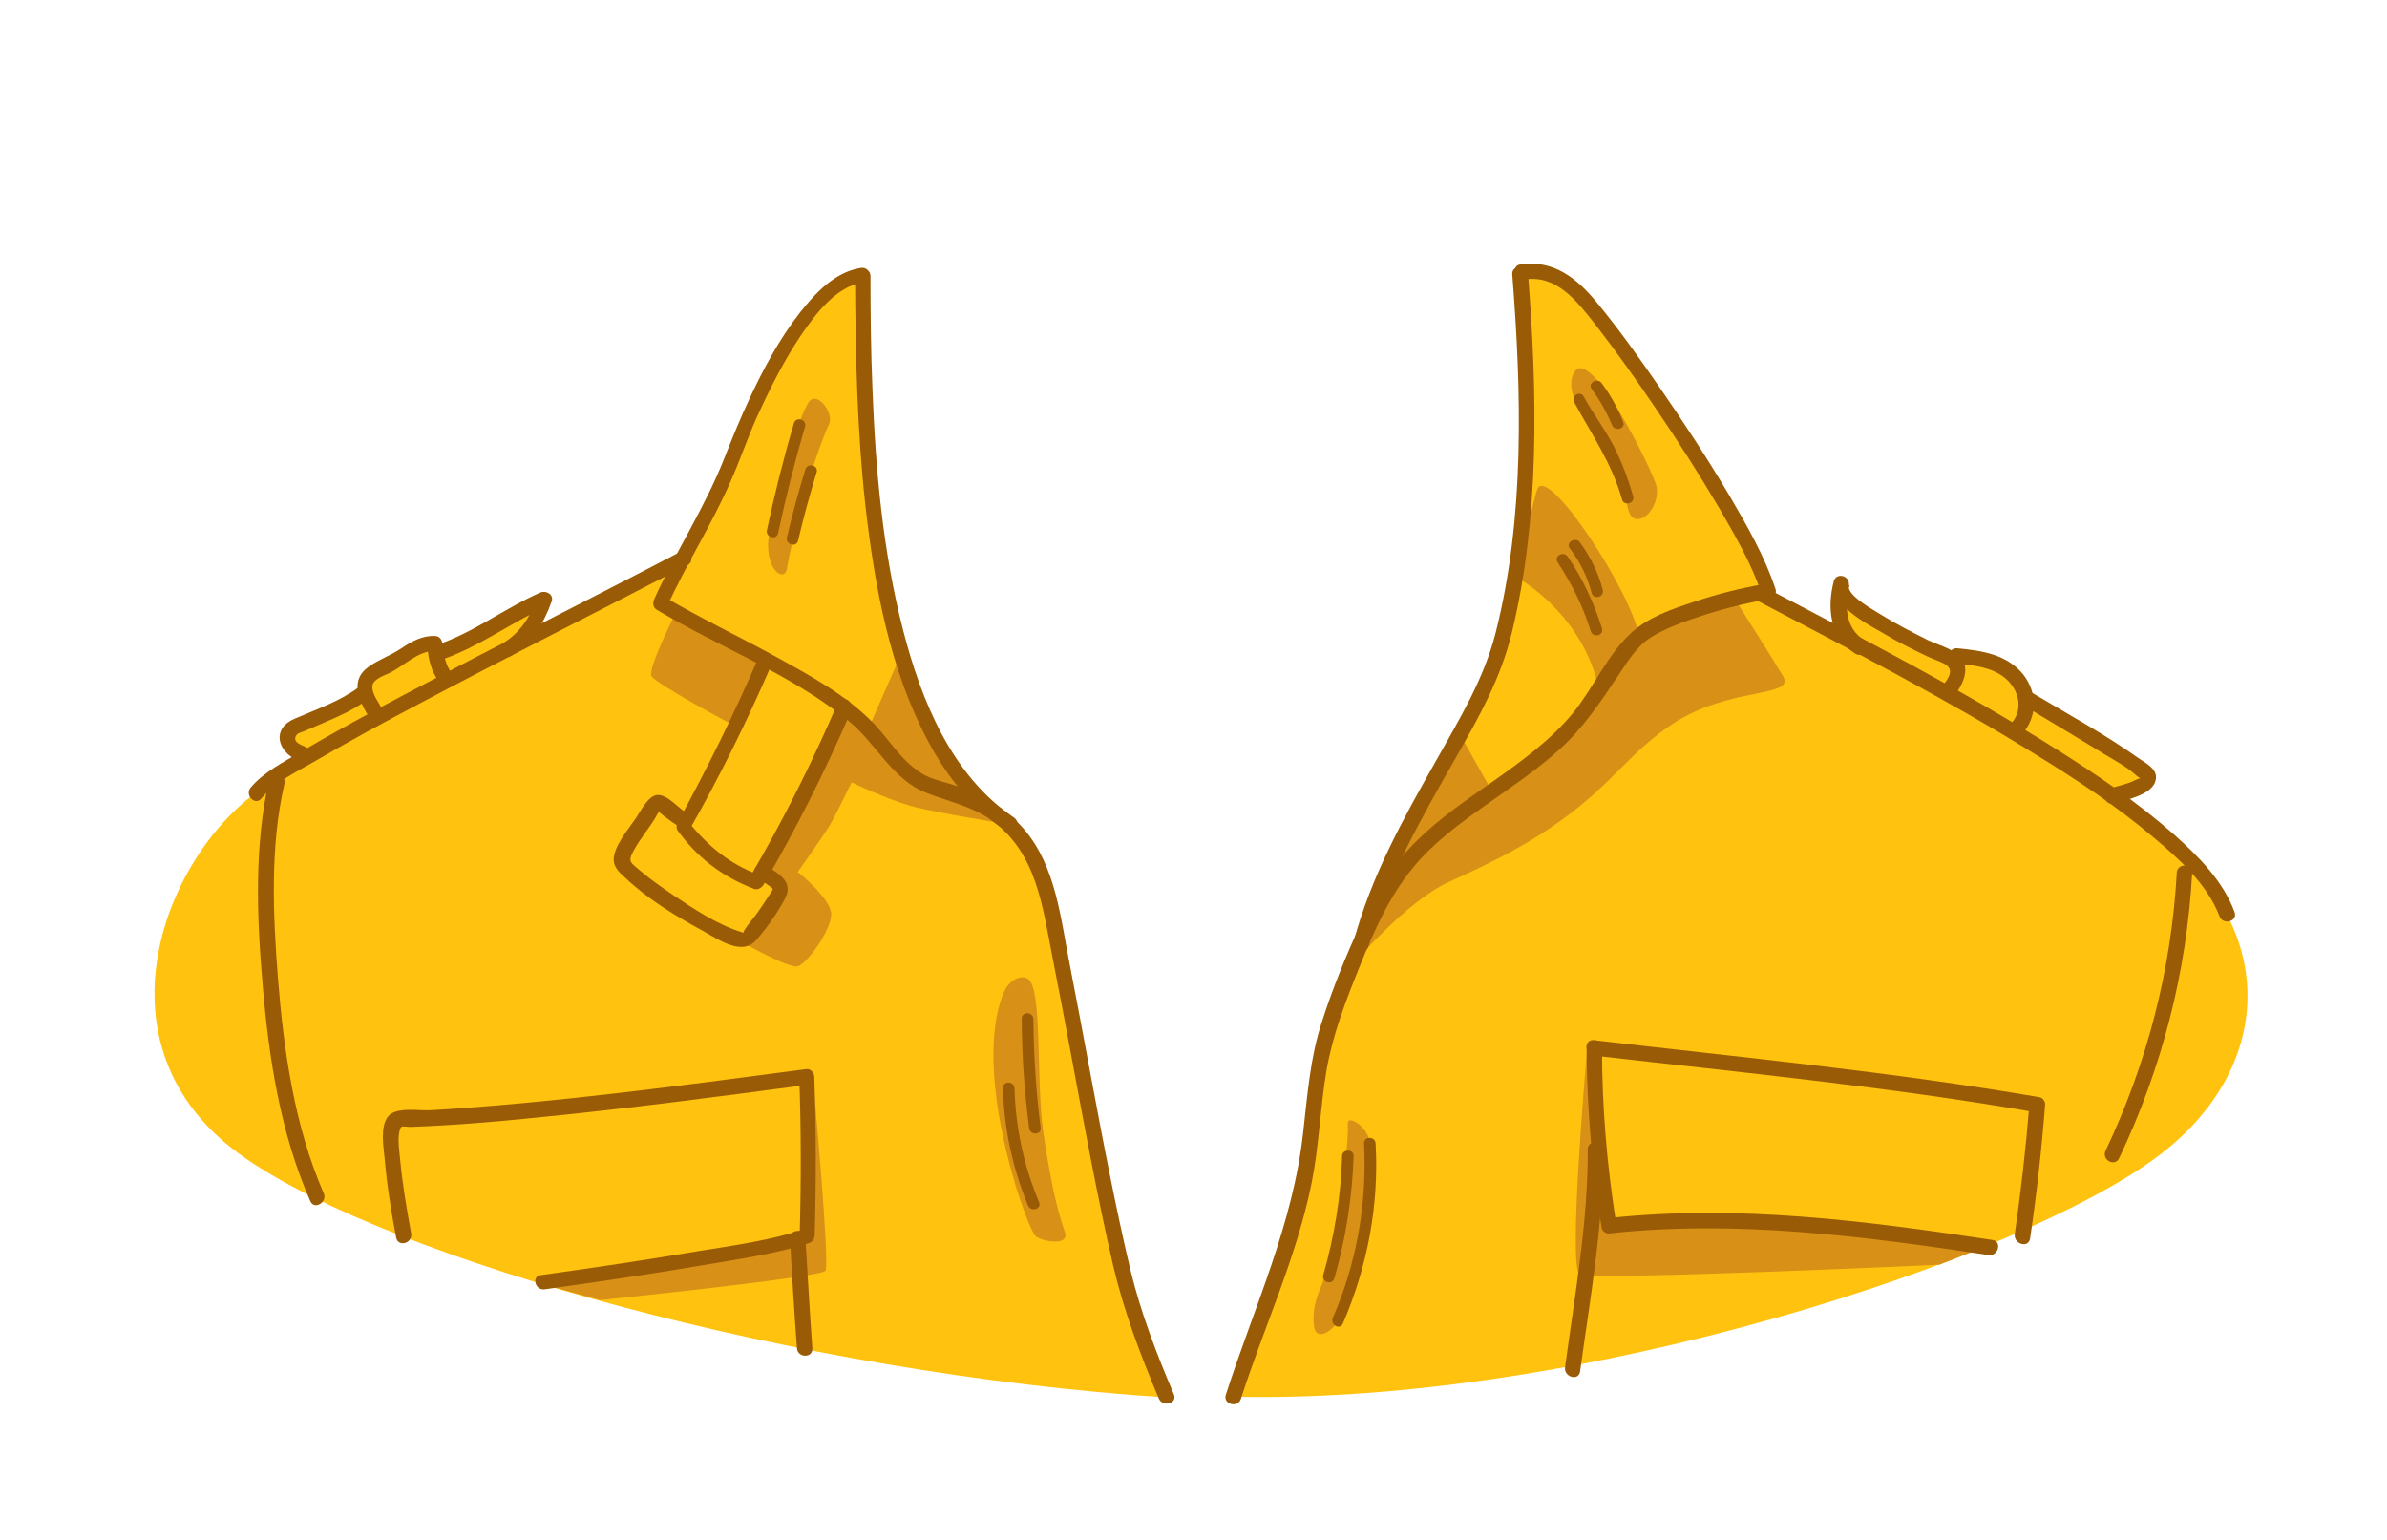 <?xml version="1.0" encoding="utf-8"?>
<!-- Generator: Adobe Illustrator 19.2.0, SVG Export Plug-In . SVG Version: 6.00 Build 0)  -->
<svg version="1.1" id="Layer_1" xmlns="http://www.w3.org/2000/svg" xmlns:xlink="http://www.w3.org/1999/xlink" x="0px" y="0px"
	 viewBox="0 0 620 400" style="enable-background:new 0 0 620 400;" xml:space="preserve">
<style type="text/css">
	.st0{fill:#FFC20E;}
	.st1{fill:#D89016;}
	.st2{fill:#995B05;}
</style>
<g>
	<g>
		<path class="st0" d="M290.7,325.6c0.3-14.9-6-23.9-7.8-38.7c-2.5-20.6-5.1-45.9-12.5-60.6c-4.8-9.6-8-12.1-17.2-20.1
			c-1.4-1.2-16.2-26.5-20.4-40.9c-1.1-3.7-10.6-51.6-8.8-93.4c0.1-3.4-21.4,6.1-36.5,53.9l-7.6,14.8l-8.3,8.3
			c0,0-43.2,22.4-100.3,53.9c-27,14.9-50.4,68.7-7.5,98.1c38.3,26.4,143.3,55.9,239.2,62.1C302.7,358.5,290.7,330,290.7,325.6z"/>
		<path class="st0" d="M566.3,222c-15.5-14.4-78.5-54.2-101-64.2c-1.8-0.8-4.5-1-5.8-4.2c-6.6-16.5-46-86.3-65-83
			c1.4,41.1,7.3,57.7-1.6,86.6c-2.1,6.7-15,37.6-17.5,40.2c-14.3,26.9-25.8,51.3-32.4,77.6c-3.3,13.3-5.9,31.3-8,46.1
			c-1.3,9-14.8,32.8-14.7,41.7c91,2.1,204-35.7,239.7-62.1C589.2,279.2,591.7,245.5,566.3,222z"/>
		<polygon class="st0" points="136.5,169.7 139.1,156.7 132.6,161 113.7,169.6 111.6,167.2 94.7,176.5 93.9,180 74.3,190.8 
			81.3,199.9 		"/>
		<path class="st0" d="M478.9,167.6c-0.1-0.4-1.2-13.1-1.2-13.1l30.1,17.3l3-1.2l11.2,3l4.5,8.8l8,4.1l21.6,14.1v2.4l-10.7,7.5
			L478.9,167.6z"/>
	</g>
	<g>
		<path class="st1" d="M351,250.9c0,0,14.2-16.8,25.3-21.8c12.6-5.7,21.4-10.2,30.8-17.2c11.9-8.8,16.8-17,27.4-23.9
			c14.9-9.8,32-6.7,28.6-12.4s-12.5-20-12.5-20l-22.4,9.6l-10.3,10.3L399,197.2l-18.3,13.3L368,221.3l-8.5,11.4L351,250.9z"/>
		<path class="st1" d="M262.4,214.2l-10.8-6.8l-11.1-3.7l-8.4-6.9l-8.9-9.8l-3.9-3.4l-4,9.1l-7.2,15.8l-9.6,16.9l4.2,5.5l-9.8,13.9
			c0,0,11.9,6.8,14.3,6.2c2.4-0.6,8.7-9.4,8.7-13.5s-8.7-11-8.7-11s6.4-9,8.3-12.1c1.6-2.7,5.7-11.2,5.7-11.2s8.9,4.4,16.3,6.4
			C243.7,211.2,262.4,214.2,262.4,214.2z"/>
		<path class="st1" d="M191.1,188.6c-0.8-0.2-20.9-11.1-21.9-13s6.4-16.6,6.4-16.6l23.8,12.4L191.1,188.6z"/>
		<path class="st1" d="M425.8,165.3c-2.5-12.3-23.1-43.4-26.3-38.6c-1.1,1.6-5.3,23.4-5.3,23.4s16,8.7,20.7,27.2
			C415.4,179,426.3,167.6,425.8,165.3z"/>
		<polygon class="st1" points="225.6,189.2 233.4,171.4 239.4,186.1 247.6,199.9 253.3,206.2 244,208.5 229.1,203 		"/>
		<polygon class="st1" points="379.3,190.9 388.2,206.8 362.3,229 364.5,217.3 372.2,203 		"/>
		<path class="st1" d="M409,96.5c-1.7,2.6-0.7,7,1.1,8.6c1.8,1.7,12.2,20.4,12.3,23.2c0.1,2.8,0.5,7,3.4,6.5c2.8-0.5,5.3-5,4.4-8.7
			S413.4,90,409,96.5z"/>
		<path class="st1" d="M215.4,110c1-2.2-2.1-7.5-4.7-6.2c-2.6,1.2-11.3,30.6-11.2,37.9s4.5,9.2,4.9,6
			C205.3,141.7,210.6,120.5,215.4,110z"/>
		<path class="st1" d="M350.1,291.7c0.3,8.7-3.9,34.3-6,40c-1.4,3.9-3.4,7.1-2.8,12.7c0.5,4.4,5.2,1.1,6.3-1.6
			c1.1-2.6,9.5-28.6,8.4-45.1C355.6,292.5,350,289.6,350.1,291.7z"/>
		<path class="st1" d="M266.9,254.2c4,2.4,2.1,26.3,4.1,40c1.7,11.5,3.3,19.3,5.6,25.9c1.3,3.9-6.9,2.2-7.8,0.8
			c-3.2-4.8-16.2-43-8.2-62.8C262,254.4,265.3,253.2,266.9,254.2z"/>
		<path class="st1" d="M412.2,273c0,0-5,56.3-1.9,58s93.5-2.5,93.5-2.5l11.4-4.5l-5.7-1.6l-31.1-3.7l-34.4-1.6l-25.4,1.2l-2.4-4.7
			l-1.8-32.2L412.2,273z"/>
		<path class="st1" d="M209,282v39l-9.3,2.5l-36.5,6.3l-20.7,4.2l13.4,3.7c0,0,57.3-5.9,58.5-7.6s-3.1-48.2-3.1-48.2H209V282z"/>
	</g>
	<g>
		<g>
			<path class="st2" d="M223.5,69.6c-6.7,1.1-11.8,6.6-15.8,11.7c-5.3,6.8-9.4,14.5-13,22.2c-2.4,5.1-4.5,10.3-6.6,15.6
				c-5,12.7-12.6,24.2-18.2,36.6c-0.4,1-0.3,2.1,0.7,2.7c16.5,9.9,35.2,16.8,50.1,29.1c6.9,5.7,11.1,15,19.8,18.4
				c5.8,2.3,11.6,3.4,16.8,7c12,8.4,13.5,22.7,16.1,35.9c3.5,17.6,6.6,35.2,10,52.7c1.8,9.1,3.6,18.1,5.7,27.1
				c2.8,12,7.1,23.3,11.9,34.7c1,2.3,4.9,1.3,3.9-1.1c-4.5-10.6-8.6-21.2-11.3-32.4c-1.9-8-3.6-16-5.2-24
				c-3.7-18.3-6.9-36.7-10.5-55c-2.4-12.1-3.6-25.8-12-35.5c-5-5.8-11.9-9.5-19.2-11.7c-2.3-0.7-4.6-1.2-6.8-2.4
				c-5.4-3.1-8.6-8.6-12.7-13c-7.2-7.6-17.1-12.9-26.2-17.9c-9.5-5.2-19.2-9.8-28.5-15.3c0.2,0.9,0.5,1.8,0.7,2.7
				c5-11.1,11.6-21.3,16.5-32.5c2.5-5.6,4.4-11.3,6.9-16.9c3.3-7.2,6.9-14.4,11.3-21c3.9-5.7,9.1-12.8,16.3-14
				C227.1,73,226.1,69.1,223.5,69.6L223.5,69.6z"/>
		</g>
		<g>
			<path class="st2" d="M396,72.6c8.4-1.3,13.7,5.8,18.3,11.6c5.5,7.1,10.7,14.4,15.7,21.8c5.8,8.5,11.3,17.1,16.5,25.9
				c4.1,7.1,8.4,14.4,11,22.2c0.5-0.8,0.9-1.6,1.4-2.5c-6.5,1.1-12.9,2.7-19.1,4.8c-5.5,1.8-11.6,3.9-16,7.9
				c-6.3,5.7-9.9,14.4-15.3,21c-5.9,7.1-13.4,12.5-20.9,17.8c-6.7,4.7-13.5,9.3-19.4,15.1c-6.3,6.1-10.9,13.5-14.6,21.4
				c-3.9,8.4-7.5,17.2-10.3,26c-3,9.2-3.7,18.8-4.8,28.4c-2.6,24-12.8,45.6-20.1,68.3c-0.8,2.5,3.1,3.5,3.9,1.1
				c6-18.7,14.5-36.8,18.4-56.2c1.9-9.5,2.2-19.3,3.8-28.9c1.6-9.4,5-18.2,8.6-27.1c3.6-9,7.6-18.1,13.8-25.7
				c5.3-6.5,12.1-11.5,18.9-16.3c6.5-4.6,13.1-9,19-14.3c6.4-5.7,11-12.7,15.7-19.7c2.4-3.6,4.7-7.4,8.4-9.7c3.3-2,7-3.5,10.6-4.7
				c6.6-2.3,13.4-4.1,20.3-5.2c1-0.2,1.7-1.5,1.4-2.5c-2.8-8.5-7.4-16.5-11.9-24.2c-5.8-9.8-12.1-19.4-18.6-28.8
				c-5.1-7.4-10.3-14.7-16-21.6c-5.2-6.3-11.2-11.1-19.9-9.8C392.4,69.1,393.5,73,396,72.6L396,72.6z"/>
		</g>
		<g>
			<path class="st2" d="M392.8,71.3c2.4,30.6,3.3,63-4.3,93c-3.1,12.2-9.4,22.4-15.5,33.3c-8.5,15-17,30.3-21.4,47
				c-0.7,2.5,3.2,3.6,3.9,1.1c4.6-17.6,13.9-33.5,22.8-49.2c6-10.5,11.5-20.3,14.4-32.2c7.3-30.1,6.6-62.4,4.2-93
				C396.6,68.7,392.6,68.7,392.8,71.3L392.8,71.3z"/>
		</g>
		<g>
			<path class="st2" d="M222.1,71.9c0.1,19.9,0.5,39.8,2.7,59.6c2.4,20.9,6.3,42.4,16.3,61.1c4.9,9.2,11.5,17.5,20.3,23.3
				c2.1,1.4,4.1-2,2-3.5c-16.2-10.9-24.1-30.4-28.8-48.6c-5.3-20.5-7.2-41.8-8-63c-0.4-9.7-0.5-19.4-0.5-29.1
				C226.1,69.3,222.1,69.3,222.1,71.9L222.1,71.9z"/>
		</g>
		<g>
			<path class="st2" d="M197.2,170.4c-6.4,14.8-13.5,29.2-21.2,43.3c-0.3,0.6-0.4,1.4,0,2c5.1,7.1,11.7,12.1,19.9,15.2
				c0.8,0.3,1.8-0.2,2.3-0.9c8.6-14.7,16.2-29.8,22.9-45.4c1-2.3-2.4-4.4-3.5-2c-6.7,15.6-14.3,30.7-22.9,45.4
				c0.8-0.3,1.3-0.6,2-0.9c-7.1-2.7-12.7-7.2-17.7-13.4c0,0.7,0,1.3,0,2c8-14.1,15.1-28.5,21.5-43.3
				C201.5,170,198.2,168,197.2,170.4L197.2,170.4z"/>
		</g>
		<g>
			<path class="st2" d="M178.8,211.4c-2.4-1.1-5.3-5.1-8.1-4.9c-2.4,0.2-4.4,4.4-5.6,6.1c-1.8,2.7-5.7,7.2-5.7,10.7
				c0,2,1.6,3.5,3,4.7c5.8,5.5,13,9.9,20,13.7c4,2.2,10.3,6.8,14,2.5c2.8-3.2,5.5-7,7.5-10.8c2.3-4.4-1.6-6.4-5.1-8.7
				c-2.1-1.4-4.1,2-2,3.5c0.4,0.3,3.8,2.2,3.9,2.7c0.1,0.3-1,1.7-1.1,1.9c-1,1.6-2,3.1-3.1,4.6c-1,1.4-2.3,2.8-3.2,4.3
				c-0.7,1.1,0.5,0.8-0.8,0.4c-6.3-2-12.3-6-17.8-9.7c-2.9-2-5.8-4-8.5-6.3c-2.3-2-3.2-2.2-1.8-4.8c1.8-3.5,4.6-6.5,6.4-9.9
				c1-1.9,0.9-0.3-0.4-0.9c0.7,0.3,1.5,1,2.1,1.5c1.4,1,2.7,2.1,4.3,2.9C179.1,215.9,181.1,212.5,178.8,211.4L178.8,211.4z"/>
		</g>
		<g>
			<path class="st2" d="M456,155.8c24.5,12.9,49.1,25.5,72.6,40.1c10.6,6.5,21,13.4,30.5,21.4c6.7,5.6,14.2,12.3,17.4,20.7
				c0.9,2.4,4.8,1.4,3.9-1.1c-3-8.1-9.4-14.5-15.8-20.2c-9.3-8.2-19.7-15.3-30.2-21.9c-24.6-15.6-50.6-28.9-76.3-42.4
				C455.7,151.2,453.7,154.6,456,155.8L456,155.8z"/>
		</g>
		<g>
			<path class="st2" d="M176.6,143.4c-23.7,12.4-47.6,24.3-71.3,36.9c-9.1,4.8-18.2,9.7-27,14.9c-4.4,2.6-9.9,5.4-13.2,9.4
				c-1.6,2,1.2,4.8,2.8,2.8c3.4-4.2,9.1-6.9,13.6-9.5c8.9-5.2,17.9-10.1,27-14.9c23.2-12.3,46.7-24.1,70-36.2
				C180.9,145.7,178.9,142.2,176.6,143.4L176.6,143.4z"/>
		</g>
		<g>
			<path class="st2" d="M69.9,202.5c-3.9,17.2-3.2,35.7-1.7,53.1c1.6,19.1,4.6,38.7,12.4,56.4c1,2.4,4.5,0.3,3.5-2
				c-7.6-17.4-10.4-37-11.9-55.8c-1.3-16.6-2.1-34.3,1.7-50.7C74.3,201,70.5,199.9,69.9,202.5L69.9,202.5z"/>
		</g>
		<g>
			<path class="st2" d="M565.4,226.7c-1.4,25.1-7.7,49.5-18.5,72.2c-1.1,2.3,2.3,4.3,3.5,2c11.1-23.3,17.6-48.4,19-74.2
				C569.5,224.2,565.5,224.2,565.4,226.7L565.4,226.7z"/>
		</g>
		<g>
			<path class="st2" d="M527.3,321.7c1.7-11.5,3-23.1,3.9-34.8c0.1-0.8-0.7-1.8-1.5-1.9c-38.3-6.6-77.1-10.3-115.7-14.8
				c-2.6-0.3-2.5,3.7,0,4c38.3,4.4,76.7,8.1,114.6,14.7c-0.5-0.6-1-1.3-1.5-1.9c-0.9,11.3-2.2,22.5-3.8,33.7
				C523.1,323.2,526.9,324.3,527.3,321.7L527.3,321.7z"/>
		</g>
		<g>
			<path class="st2" d="M412.1,272.2c0.1,15.7,1.4,31.2,3.9,46.7c0.1,0.8,1.1,1.6,1.9,1.5c33-3.6,66,0.7,98.6,5.6
				c2.5,0.4,3.6-3.5,1.1-3.9c-33-5-66.3-9.3-99.7-5.7c0.6,0.5,1.3,1,1.9,1.5c-2.4-15.1-3.7-30.3-3.7-45.7
				C416.1,269.6,412.1,269.6,412.1,272.2L412.1,272.2z"/>
		</g>
		<g>
			<path class="st2" d="M412.4,298.6c0.1,18.8-3.4,38-5.9,56.6c-0.3,2.5,3.5,3.6,3.9,1.1c2.6-18.9,6.1-38.5,6-57.6
				C416.4,296,412.4,296,412.4,298.6L412.4,298.6z"/>
		</g>
		<g>
			<path class="st2" d="M141.5,334.9c13.6-1.9,27.2-3.9,40.7-6.2c9.3-1.6,19-2.9,27.9-5.8c0.9-0.3,1.4-1,1.5-1.9
				c0.4-13.8,0.4-27.5-0.1-41.3c0-1-0.9-2.1-2-2c-26.6,3.5-53.2,7.1-79.9,9.4c-6.1,0.5-12.2,1-18.3,1.3c-2.8,0.1-8.5-0.9-10.5,1.6
				c-2.1,2.6-1.2,7.9-0.9,10.9c0.6,6.9,1.7,13.8,3,20.6c0.5,2.5,4.3,1.5,3.9-1.1c-1.2-6.5-2.3-13-2.9-19.5c-0.2-2.1-0.6-4.7-0.2-6.8
				c0.4-2.2,0.9-1.3,3.4-1.4c10.8-0.4,21.5-1.3,32.2-2.4c23.5-2.3,46.9-5.4,70.3-8.5c-0.7-0.7-1.3-1.3-2-2
				c0.5,13.8,0.5,27.5,0.1,41.3c0.5-0.6,1-1.3,1.5-1.9c-9,3-18.6,4.3-27.9,5.8c-13.5,2.3-27.1,4.3-40.7,6.2
				C137.9,331.4,139,335.3,141.5,334.9L141.5,334.9z"/>
		</g>
		<g>
			<path class="st2" d="M205.2,321.7c0.5,9.5,1.1,19,1.8,28.5c0.2,2.6,4.2,2.6,4,0c-0.7-9.5-1.2-19-1.8-28.5
				C209.1,319.1,205.1,319.1,205.2,321.7L205.2,321.7z"/>
		</g>
		<g>
			<path class="st2" d="M484.2,166.3c-5-3.2-5.1-9.1-3.8-14.3c-1.3-0.4-2.6-0.7-3.9-1.1c-1.2,6.3,8.2,11,12.5,13.5
				c3.8,2.3,7.8,4.3,11.8,6.2c3.6,1.7,8.2,2.1,4.1,7.1c-1.6,2,1.2,4.8,2.8,2.8c2.4-2.9,4.4-7.7,0.8-10.5c-2.1-1.7-5.3-2.6-7.7-3.7
				c-4.2-2.1-8.5-4.3-12.5-6.8c-1.7-1.1-8.6-4.8-8.1-7.4c0.5-2.5-3.2-3.6-3.9-1.1c-1.8,7.1-1,14.6,5.6,18.8
				C484.3,171.2,486.3,167.7,484.2,166.3L484.2,166.3z"/>
		</g>
		<g>
			<path class="st2" d="M508.4,172.4c4.3,0.4,9,0.9,12.5,3.8c3.4,2.9,4.8,7.9,1.6,11.6c-1.7,1.9,1.1,4.8,2.8,2.8
				c3.9-4.5,3.9-10.6,0.3-15.3c-4.2-5.3-10.8-6.3-17.2-6.9C505.8,168.1,505.8,172.1,508.4,172.4L508.4,172.4z"/>
		</g>
		<g>
			<path class="st2" d="M525.4,183.1c7.1,4.3,14.2,8.5,21.2,12.8c2.6,1.6,5.7,3.2,8,5.3c1.7,1.5,1.7,0.6,0.1,1.4
				c-2.1,1.1-4.4,1.5-6.7,2.2c-2.4,0.8-1.4,4.6,1.1,3.9c3-1,10.9-2.2,10.9-6.9c0-2.2-2.8-3.7-4.3-4.7c-9-6.4-18.8-11.7-28.3-17.4
				C525.2,178.3,523.2,181.8,525.4,183.1L525.4,183.1z"/>
		</g>
		<g>
			<path class="st2" d="M116.8,174.1c-1.3-2.2-1.6-4.4-1.9-6.9c-0.1-1.1-0.8-2-2-2c-3.4-0.1-6.1,1.5-8.8,3.3
				c-2.7,1.8-5.9,2.9-8.5,4.8c-4.4,3.2-2.7,7.9-0.4,11.9c1.3,2.2,4.7,0.2,3.5-2c-0.8-1.4-2.4-3.6-1.9-5.4c0.5-1.5,2.9-2.3,4.2-2.9
				c3.8-1.8,7.6-5.9,11.9-5.8c-0.7-0.7-1.3-1.3-2-2c0.3,3.2,0.7,6.1,2.4,8.9C114.6,178.3,118.1,176.3,116.8,174.1L116.8,174.1z"/>
		</g>
		<g>
			<path class="st2" d="M132.9,170.3c5.3-3.5,8.3-8.2,10.4-14.1c0.6-1.8-1.5-2.9-2.9-2.3c-9.4,4.1-17.7,10.7-27.5,13.8
				c-2.4,0.8-1.4,4.6,1.1,3.9c10.2-3.3,18.8-10,28.5-14.3c-1-0.8-2-1.5-2.9-2.3c-1.7,4.9-4.1,8.9-8.5,11.8
				C128.7,168.3,130.7,171.8,132.9,170.3L132.9,170.3z"/>
		</g>
		<g>
			<path class="st2" d="M92.9,178.7c-4.9,3.6-10.9,5.6-16.4,8c-5.9,2.5-4.6,8.4,0.8,10.8c2.3,1,4.4-2.4,2-3.5
				c-1.3-0.6-3.7-1.4-2.1-3.3c0.3-0.3,1.2-0.5,1.6-0.7c1.6-0.7,3.1-1.3,4.7-2c3.9-1.7,8-3.4,11.4-5.9C97,180.7,95,177.2,92.9,178.7
				L92.9,178.7z"/>
		</g>
		<g>
			<path class="st2" d="M404.6,146.1c3.7,5.6,6.6,11.5,8.6,17.9c0.6,1.8,3.5,1.1,2.9-0.8c-2.1-6.6-5-12.9-8.9-18.6
				C406.1,143,403.5,144.5,404.6,146.1L404.6,146.1z"/>
		</g>
		<g>
			<path class="st2" d="M407.7,142.4c2.7,3.5,4.6,7.4,5.7,11.6c0.5,1.9,3.4,1.1,2.9-0.8c-1.2-4.5-3.2-8.6-6-12.4
				C409.2,139.4,406.6,140.9,407.7,142.4L407.7,142.4z"/>
		</g>
		<g>
			<path class="st2" d="M206.2,110c-2.7,9.1-5,18.3-7,27.7c-0.4,1.9,2.5,2.7,2.9,0.8c2-9.3,4.3-18.5,7-27.7
				C209.6,108.9,206.7,108.1,206.2,110L206.2,110z"/>
		</g>
		<g>
			<path class="st2" d="M209.2,121.9c-1.8,5.8-3.4,11.7-4.8,17.7c-0.4,1.9,2.5,2.7,2.9,0.8c1.4-6,3-11.8,4.8-17.7
				C212.7,120.9,209.8,120.1,209.2,121.9L209.2,121.9z"/>
		</g>
		<g>
			<path class="st2" d="M408.9,104.5c4.6,8.5,9.7,15.7,12.4,25.2c0.5,1.9,3.4,1.1,2.9-0.8c-1.3-4.5-2.9-8.8-5-12.9
				c-2.3-4.5-5.4-8.5-7.8-12.9C410.5,101.3,407.9,102.8,408.9,104.5L408.9,104.5z"/>
		</g>
		<g>
			<path class="st2" d="M413.4,101c2.1,2.9,3.9,6,5.3,9.4c0.7,1.8,3.6,1,2.9-0.8c-1.4-3.6-3.3-7-5.6-10.1
				C414.9,98,412.3,99.5,413.4,101L413.4,101z"/>
		</g>
		<g>
			<path class="st2" d="M265.4,264.7c0,9.5,0.7,18.9,1.9,28.3c0.2,1.9,3.2,1.9,3,0c-1.2-9.4-1.8-18.8-1.9-28.3
				C268.3,262.7,265.3,262.7,265.4,264.7L265.4,264.7z"/>
		</g>
		<g>
			<path class="st2" d="M260.5,282.7c0.3,10.5,2.5,20.7,6.5,30.4c0.7,1.8,3.6,1,2.9-0.8c-4-9.5-6.1-19.3-6.4-29.6
				C263.4,280.7,260.4,280.7,260.5,282.7L260.5,282.7z"/>
		</g>
		<g>
			<path class="st2" d="M348.6,300.3c-0.3,10.5-2,20.8-4.9,30.9c-0.5,1.9,2.4,2.7,2.9,0.8c3-10.4,4.6-21,5-31.7
				C351.6,298.4,348.6,298.4,348.6,300.3L348.6,300.3z"/>
		</g>
		<g>
			<path class="st2" d="M354.3,297c0.8,15.6-1.9,31-8.1,45.3c-0.8,1.8,1.8,3.3,2.6,1.5c6.4-14.9,9.4-30.7,8.5-46.8
				C357.2,295.1,354.2,295.1,354.3,297L354.3,297z"/>
		</g>
	</g>
</g>
</svg>
